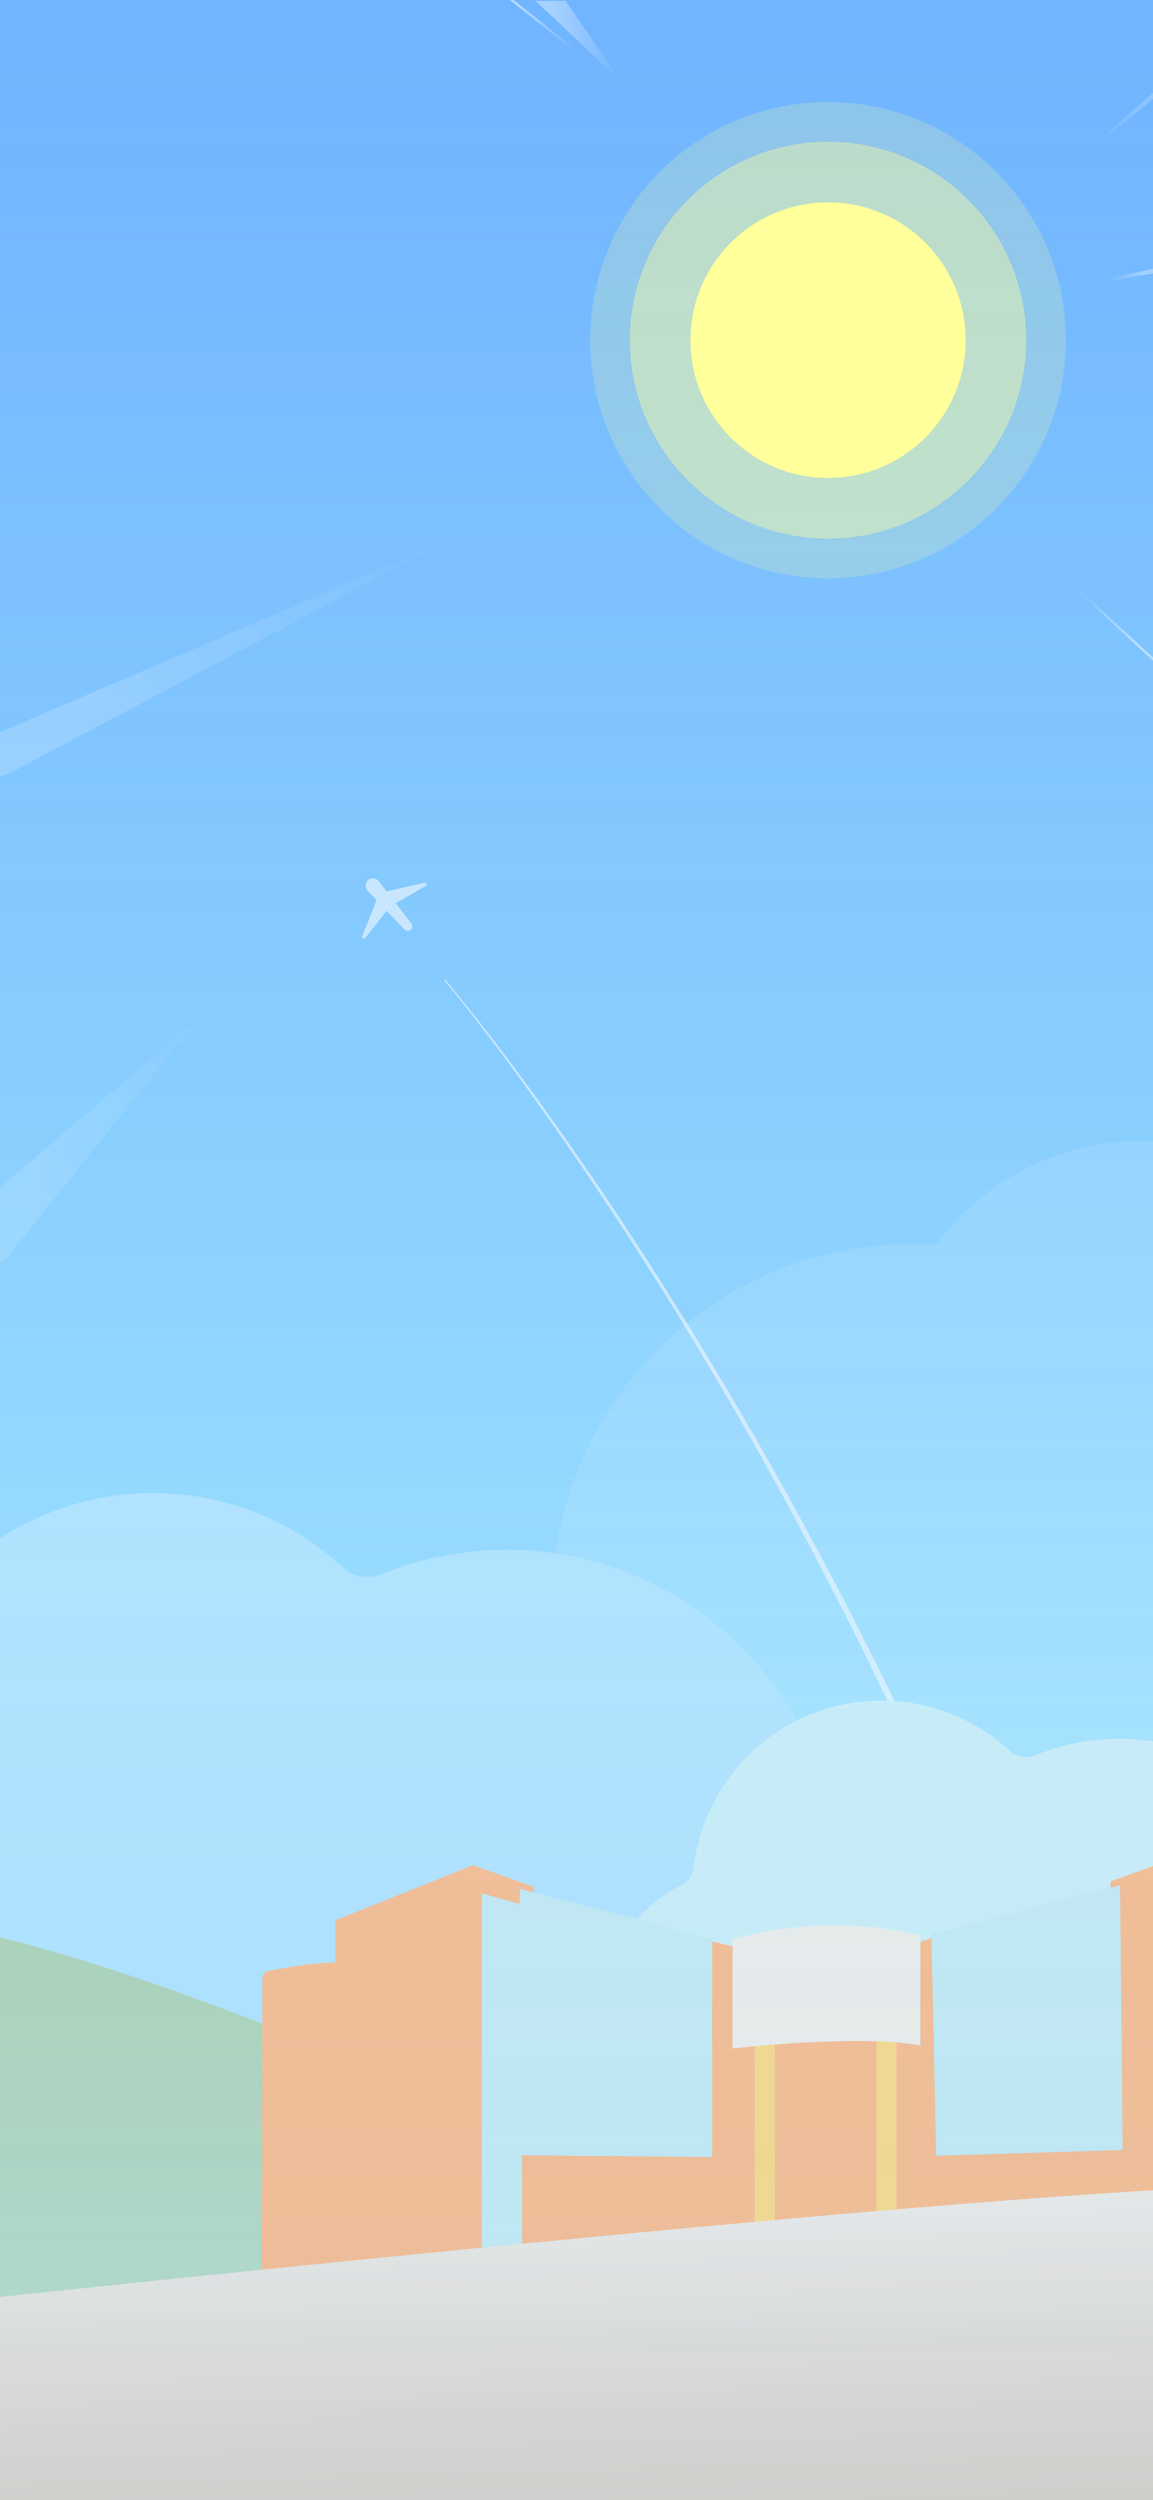<svg width="920" height="1994" viewBox="0 0 920 1994" fill="none" xmlns="http://www.w3.org/2000/svg">
<rect x="0" y="0" width="920" height="1994" fill="#333333" stroke="none"/>
<g clip-path="url(#clip0_216_2257)">
<g clip-path="url(#clip1_216_2257)">
<path d="M920 -0.02H0V1993.98H920V-0.02Z" fill="url(#paint0_linear_216_2257)"/>
<g opacity="0.5">
<path d="M920 524.233V526.592C919.75 526.592 919.511 526.502 919.321 526.332L861.072 472.637C860.692 472.287 860.662 471.687 861.022 471.307C861.371 470.927 861.971 470.897 862.35 471.257L920 524.233Z" fill="url(#paint1_linear_216_2257)"/>
</g>
<g opacity="0.5">
<path d="M458.551 39.846C458.232 40.246 457.632 40.326 457.223 39.996L406.626 -0.02H409.832L458.402 38.517C458.801 38.846 458.881 39.436 458.551 39.846Z" fill="url(#paint2_linear_216_2257)"/>
</g>
<g opacity="0.4">
<path d="M489.18 57.715C488.8 58.075 488.28 58.065 487.921 57.725L427.294 0.68H451.299L489.319 56.045C489.669 56.555 489.609 57.305 489.18 57.715Z" fill="url(#paint3_linear_216_2257)"/>
</g>
<g opacity="0.35">
<path d="M919.96 214.291V218.081L884.627 224.211C884.317 224.261 884.038 223.881 883.998 223.341C883.958 222.791 884.177 222.291 884.497 222.221L919.95 214.291H919.96Z" fill="url(#paint4_linear_216_2257)"/>
</g>
<g opacity="0.2">
<path d="M920 74.123V78.953L875.656 115.35C875.237 115.68 874.617 115.63 874.258 115.23C873.898 114.81 873.948 114.17 874.358 113.81L920 74.123Z" fill="url(#paint5_linear_216_2257)"/>
</g>
<g opacity="0.2">
<path d="M338.806 440.87L7.153 616.914C4.865 618.134 2.427 618.754 0 618.834V583.927L337.947 439.07C338.457 438.85 339.036 439.09 339.256 439.59C339.466 440.08 339.256 440.63 338.806 440.87Z" fill="url(#paint6_linear_216_2257)"/>
</g>
<g opacity="0.15">
<path d="M152.91 819.406L7.073 1001.1C5.065 1003.59 2.647 1005.55 0 1006.98V947.114L151.472 818.016C151.892 817.656 152.521 817.706 152.88 818.126C153.2 818.506 153.2 819.036 152.91 819.406Z" fill="url(#paint7_linear_216_2257)"/>
</g>
<path opacity="0.12" d="M920 910.398V1653.9H395.707C379.993 1653.9 365.708 1644.96 358.626 1630.91C348.836 1611.5 343.332 1589.58 343.332 1566.36C343.332 1500.94 387.076 1445.75 446.874 1428.47C461.998 1424.1 469.99 1407.7 463.726 1393.24C453.037 1368.53 445.725 1341.99 442.368 1314.24C440.91 1302.28 440.191 1290.08 440.261 1277.71C440.281 1273.48 440.4 1269.26 440.61 1265.07C444.087 1194.74 473.186 1130.88 518.669 1082.65C545.121 1054.61 577.098 1031.87 612.811 1016.21C647.834 1000.85 686.444 992.32 726.921 992.3C733.654 992.3 740.307 992.54 746.911 993C783.413 942.785 842.591 910.118 909.391 910.118C912.947 910.118 916.484 910.208 920 910.398Z" fill="white"/>
<g opacity="0.6">
<path d="M355.139 781.02C396.656 830.905 434.996 884.23 471.798 937.625C572.403 1085.44 661 1242.45 736.451 1404.61C799.286 1538.83 853.06 1678.74 897.354 1820.22C905.585 1848.26 915.604 1879.95 923.117 1908.19L935.973 1955.36L937.582 1961.26C942.526 1980.9 948.79 2006.85 953.685 2026.55C958.09 2043.9 965.732 2080.62 969.688 2098.14L972.305 2110.08C972.735 2112.07 973.204 2114.06 973.594 2116.06L974.743 2122.06C978.029 2139.11 985.272 2177.05 988.558 2194.11L978.839 2195.81C975.642 2178.71 968.509 2140.14 965.472 2123.91C964.364 2117.41 961.966 2106.66 960.568 2100.03C956.702 2082.42 949.149 2045.2 945.024 2028.57C939.609 2006.49 933.446 1979.33 927.772 1957.48C923.127 1940.28 913.457 1903.23 908.832 1886.83C903.827 1869.81 896.684 1845.23 891.719 1828.31C852.92 1700.41 805.939 1573.42 751.805 1451.25C656.345 1235.88 539.657 1028.74 399.473 839.284C385.817 821.276 369.005 799.088 354.37 781.649L355.129 781L355.139 781.02Z" fill="white"/>
</g>
<path d="M824.6 1718.77C824.6 1736.44 822.422 1753.58 818.326 1769.97C813.941 1787.56 807.338 1804.27 798.836 1819.79C791.244 1833.61 776.759 1842.22 760.986 1842.22H0V1226.95C35.113 1204.05 77.05 1190.75 122.073 1190.75C180.781 1190.75 234.206 1213.37 274.154 1250.35C282.176 1257.79 293.773 1259.81 303.903 1255.65C334.841 1242.96 368.715 1235.96 404.238 1235.96C416.575 1235.96 428.723 1236.81 440.61 1238.45C485.364 1244.6 526.551 1261.97 561.254 1287.62C606.237 1320.87 640.322 1368.05 657.154 1422.79C664.736 1447.45 668.822 1473.65 668.822 1500.79C668.822 1505 670.141 1509.01 672.468 1512.31C674.796 1515.6 678.122 1518.18 682.108 1519.54C706.902 1527.98 729.619 1540.93 749.278 1557.41C772.024 1576.48 790.685 1600.27 803.731 1627.28C817.107 1654.94 824.6 1685.98 824.6 1718.77Z" fill="#B6E8FF"/>
<path d="M920 1388.69V1783.61H307.09C306.96 1783.38 306.82 1783.16 306.68 1782.93C293.973 1761.64 286.781 1736.65 287.13 1709.97C288.119 1632.09 352.302 1570.64 430.071 1572.96C445.145 1573.41 459.61 1576.27 473.106 1581.16C478.561 1583.14 484.255 1580.25 485.723 1574.63C486.313 1572.39 486.962 1570.17 487.691 1567.99C496.981 1539.81 517.27 1516.65 543.483 1503.58C548.987 1500.84 552.833 1495.57 553.542 1489.48C560.505 1430.1 601.882 1381.27 657.154 1363.5C666.185 1360.6 675.585 1358.52 685.265 1357.36C688.192 1357.01 691.139 1356.74 694.116 1356.56C697.083 1356.38 700.069 1356.29 703.086 1356.29H703.326C742.855 1356.29 778.817 1371.51 805.709 1396.4C811.124 1401.41 818.925 1402.77 825.748 1399.97C846.577 1391.42 869.383 1386.7 893.298 1386.7C902.368 1386.7 911.289 1387.38 920 1388.69Z" fill="#D0F4F7"/>
<g opacity="0.6">
<path d="M301.386 715.345L289.248 746.213C289.078 746.653 289.038 747.132 289.148 747.592L289.228 747.932C289.438 748.832 290.597 749.082 291.166 748.362L309.667 725.015L301.376 715.345H301.386Z" fill="white"/>
<path d="M305.861 711.496L338.187 704.176C338.647 704.076 339.126 704.116 339.566 704.286L339.895 704.416C340.744 704.766 340.824 705.946 340.025 706.406L314.162 721.165L305.871 711.496H305.861Z" fill="white"/>
<path d="M327.728 741.533C326.27 742.783 324.092 742.673 322.763 741.283L293.184 710.276C291.026 707.816 291.296 704.056 293.783 701.927C296.271 699.797 300.007 700.097 302.115 702.607L328.237 736.584C329.406 738.103 329.187 740.283 327.728 741.533Z" fill="white"/>
</g>
<path opacity="0.2" d="M221.299 1732.51C221.299 1732.51 517.89 1632.53 575.08 1633.3C632.27 1634.07 711.557 1671.46 744.343 1677.57C777.129 1683.68 221.299 1732.51 221.299 1732.51Z" fill="#AED097"/>
<path opacity="0.8" d="M344.49 1670.7C344.49 1670.7 42.556 1531.8 -105.36 1528.75C-253.276 1525.7 -126.708 2000.4 -126.708 2000.4L294.163 2017.19L344.48 1670.7H344.49Z" fill="url(#paint8_linear_216_2257)"/>
<path d="M963.395 1845.21L942.377 1647.26L945.044 1479.15L886.085 1500.51V1512.76C843.07 1520.43 776.13 1533.75 733.724 1548.98C733.724 1548.98 671.2 1528.37 583.901 1552.03C583.901 1552.03 454.825 1522.08 447.263 1520.41C439.791 1518.75 432.639 1517.23 426.095 1515.93L426.075 1504.84L377.276 1487.55L267.481 1531.55V1565.07C243.756 1565.87 222.318 1570.12 213.637 1572.06C211.22 1572.6 209.491 1574.71 209.421 1577.18L208.522 1831.22L267.481 1826.72V1834.79L426.575 1842.68L426.555 1826.38L886.085 1842.51V1853.37L938.95 1863.55L939.25 1844.38L963.395 1845.23V1845.21Z" fill="#FFBF8A"/>
<path d="M568.267 1546.05V1720.3L406.626 1718.86L415.017 1506.36L568.267 1546.05Z" fill="#C9EFF2"/>
<path d="M743.164 1542.23L893.727 1503.56L895.745 1714.72L747.03 1719.29L743.164 1542.23Z" fill="#C9EFF2"/>
<path d="M618.205 1628.38H602.281V1783.56H618.205V1628.38Z" fill="#FFDE82"/>
<path d="M715.294 1627.62H699.37V1782.8H715.294V1627.62Z" fill="#FFDE82"/>
<path d="M416.545 1872.18H384.389V1509.92L416.545 1519.08V1872.18Z" fill="#C9EFF2"/>
<path d="M584.49 1546.56V1633.73C584.49 1633.73 686.064 1622.03 734.354 1631.36V1543.85C734.354 1543.85 665.985 1523.5 584.49 1546.56Z" fill="#F4F2E9"/>
<path d="M-53.254 1837.58C-53.254 1837.58 755.961 1750.07 983.684 1743.96L997.919 2205.94L-118.317 2189.66L-53.254 1837.58Z" fill="url(#paint9_linear_216_2257)"/>
<path opacity="0.15" d="M920 0H0V1994H920V0Z" fill="url(#paint10_linear_216_2257)"/>
<path opacity="0.2" d="M660.72 461.188C765.501 461.188 850.443 376.166 850.443 271.285C850.443 166.405 765.501 81.383 660.72 81.383C555.94 81.383 470.998 166.405 470.998 271.285C470.998 376.166 555.94 461.188 660.72 461.188Z" fill="#FFFF9B"/>
<path opacity="0.4" d="M660.721 429.541C748.04 429.541 818.826 358.688 818.826 271.285C818.826 183.883 748.04 113.03 660.721 113.03C573.402 113.03 502.616 183.883 502.616 271.285C502.616 358.688 573.402 429.541 660.721 429.541Z" fill="#FFFF9B"/>
<path d="M660.721 381.186C721.359 381.186 770.516 331.982 770.516 271.285C770.516 210.589 721.359 161.385 660.721 161.385C600.082 161.385 550.925 210.589 550.925 271.285C550.925 331.982 600.082 381.186 660.721 381.186Z" fill="#FFFF9B"/>
</g>
</g>
<defs>
<linearGradient id="paint0_linear_216_2257" x1="460" y1="-374.306" x2="460" y2="2046.67" gradientUnits="userSpaceOnUse">
<stop stop-color="#69AEFF"/>
<stop offset="0.19" stop-color="#71B6FF"/>
<stop offset="0.5" stop-color="#88CFFF"/>
<stop offset="0.76" stop-color="#A1E8FF"/>
<stop offset="0.82" stop-color="#A4E9FC"/>
<stop offset="0.87" stop-color="#AFECF5"/>
<stop offset="0.92" stop-color="#C2F1E9"/>
<stop offset="0.97" stop-color="#DCF9D8"/>
<stop offset="1" stop-color="#EEFFCD"/>
</linearGradient>
<linearGradient id="paint1_linear_216_2257" x1="860.772" y1="498.805" x2="920" y2="498.805" gradientUnits="userSpaceOnUse">
<stop stop-color="white" stop-opacity="0"/>
<stop offset="0.36" stop-color="white" stop-opacity="0.45"/>
<stop offset="0.82" stop-color="white"/>
</linearGradient>
<linearGradient id="paint2_linear_216_2257" x1="406.626" y1="20.098" x2="458.761" y2="20.098" gradientUnits="userSpaceOnUse">
<stop offset="0.18" stop-color="white"/>
<stop offset="0.64" stop-color="white" stop-opacity="0.45"/>
<stop offset="1" stop-color="white" stop-opacity="0"/>
</linearGradient>
<linearGradient id="paint3_linear_216_2257" x1="428.033" y1="29.337" x2="497.551" y2="29.337" gradientUnits="userSpaceOnUse">
<stop offset="0.18" stop-color="white"/>
<stop offset="0.64" stop-color="white" stop-opacity="0.45"/>
<stop offset="1" stop-color="white" stop-opacity="0"/>
</linearGradient>
<linearGradient id="paint4_linear_216_2257" x1="883.998" y1="219.261" x2="920.48" y2="219.261" gradientUnits="userSpaceOnUse">
<stop stop-color="white" stop-opacity="0"/>
<stop offset="0.36" stop-color="white" stop-opacity="0.45"/>
<stop offset="0.82" stop-color="white"/>
</linearGradient>
<linearGradient id="paint5_linear_216_2257" x1="874.018" y1="94.851" x2="920.659" y2="94.851" gradientUnits="userSpaceOnUse">
<stop stop-color="white" stop-opacity="0"/>
<stop offset="0.36" stop-color="white" stop-opacity="0.45"/>
<stop offset="0.82" stop-color="white"/>
</linearGradient>
<linearGradient id="paint6_linear_216_2257" x1="0.609" y1="528.912" x2="354.19" y2="528.912" gradientUnits="userSpaceOnUse">
<stop offset="0.18" stop-color="white"/>
<stop offset="0.64" stop-color="white" stop-opacity="0.45"/>
<stop offset="1" stop-color="white" stop-opacity="0"/>
</linearGradient>
<linearGradient id="paint7_linear_216_2257" x1="1.309" y1="912.378" x2="173.509" y2="912.378" gradientUnits="userSpaceOnUse">
<stop offset="0.18" stop-color="white"/>
<stop offset="0.64" stop-color="white" stop-opacity="0.45"/>
<stop offset="1" stop-color="white" stop-opacity="0"/>
</linearGradient>
<linearGradient id="paint8_linear_216_2257" x1="83.683" y1="2298.2" x2="83.683" y2="1326.59" gradientUnits="userSpaceOnUse">
<stop stop-color="#D0F4F7"/>
<stop offset="0.13" stop-color="#C8ECE2"/>
<stop offset="0.37" stop-color="#BDDFC1"/>
<stop offset="0.6" stop-color="#B4D7AA"/>
<stop offset="0.82" stop-color="#AFD19B"/>
<stop offset="1" stop-color="#AED097"/>
</linearGradient>
<linearGradient id="paint9_linear_216_2257" x1="428.183" y1="1744.51" x2="437.351" y2="2101.68" gradientUnits="userSpaceOnUse">
<stop stop-color="#F4F2E9"/>
<stop offset="0.38" stop-color="#E7E0D4"/>
<stop offset="1" stop-color="#D6C7B6"/>
</linearGradient>
<linearGradient id="paint10_linear_216_2257" x1="460" y1="-63.934" x2="460" y2="1972.54" gradientUnits="userSpaceOnUse">
<stop stop-color="#80B3F9" stop-opacity="0.2"/>
<stop offset="0.62" stop-color="#80B3F9" stop-opacity="0.71"/>
<stop offset="1" stop-color="#80B4F9"/>
</linearGradient>
<clipPath id="clip0_216_2257">
<rect width="920" height="1994" fill="white"/>
</clipPath>
<clipPath id="clip1_216_2257">
<rect width="920" height="1994" fill="white"/>
</clipPath>
</defs>
</svg>
